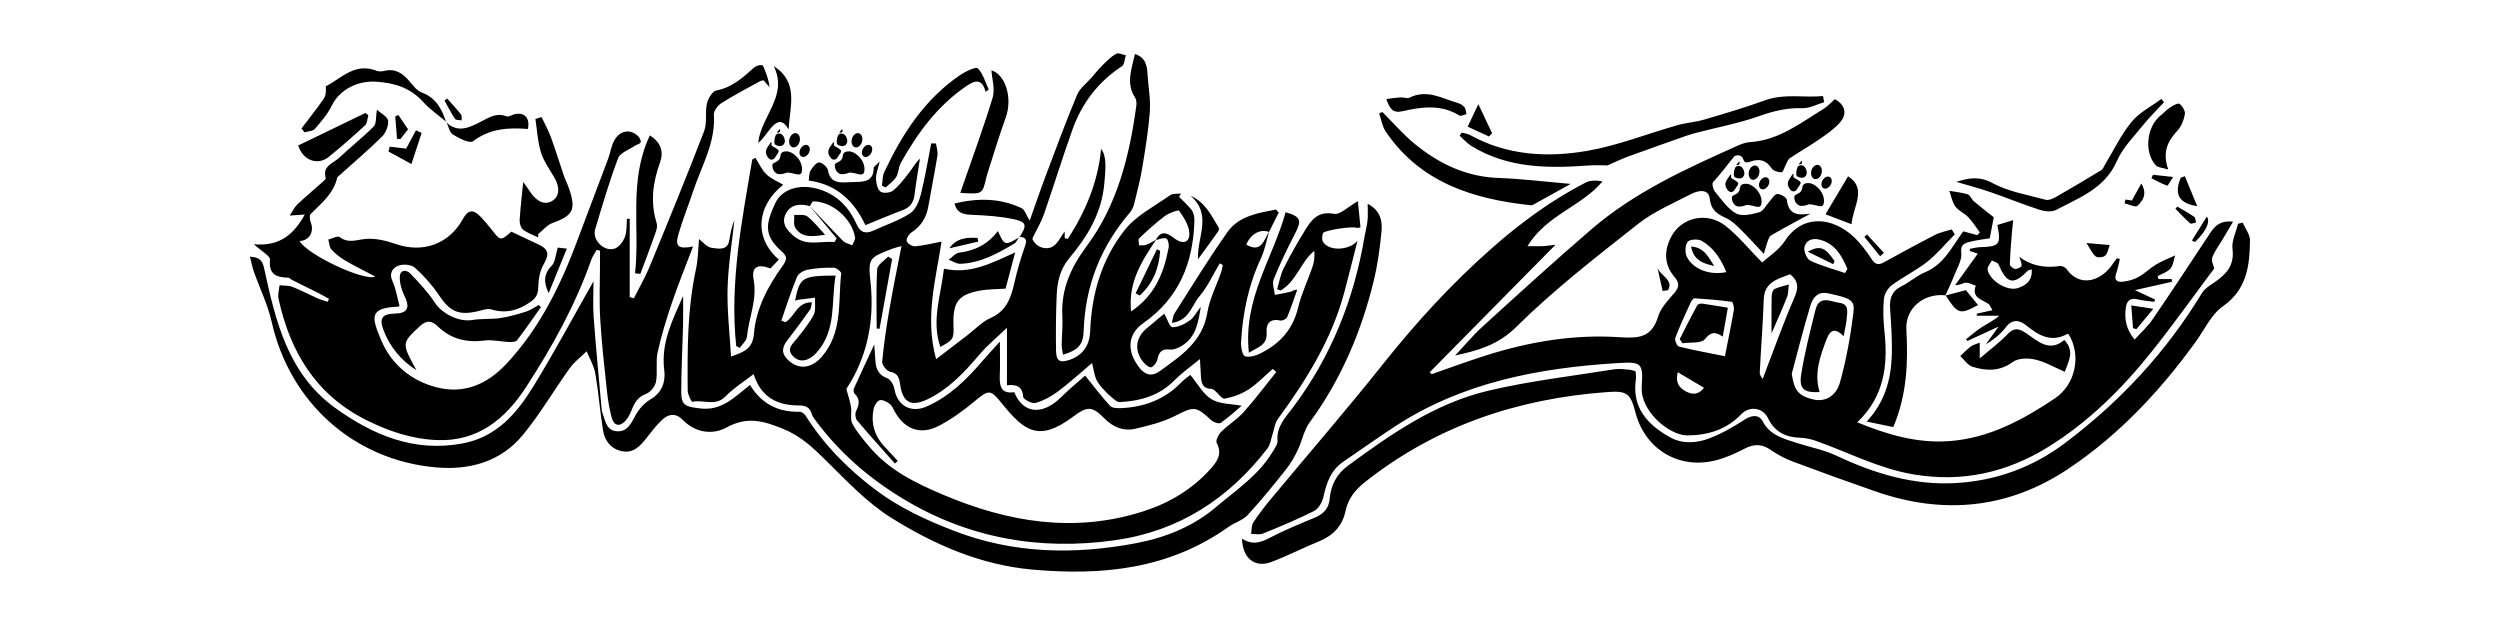 <svg xmlns="http://www.w3.org/2000/svg" viewBox="0 0 800 200" enable-background="new 0 0 800 200"><path d="M326.258 75.864c2.396-3.661 2.302-4.801-1.641-5.669-4.487-.988-9.166-1.265-13.778-1.467-2.596-.114-4.581-.514-5.402-3.599 7.341-1.788 14.521-1.787 21.415 1.451 1.113.523 1.607 2.365 2.655 4.021 1.747-4.92 3.331-9.609 5.075-14.238 3.281-8.712 6.508-17.45 10.093-26.037.881-2.111 3.055-3.684 4.635-5.503 1.096-1.262 2.123-2.593 3.31-3.763 1.407-1.387 2.824-2.849 4.497-3.841.714-.423 2.086.265 3.158.448-.401 1.205-.427 2.979-1.26 3.526-7.586 4.982-12.803 11.799-15.813 20.239-3.209 8.995-6.02 18.132-9.151 27.157-.848 2.444-2.226 4.704-3.695 7.741.704 2.271 3.524 3.698 5.961 2.831 2.002-.712 3.219-3.632 4.388-5.082v2.107l.987.305c5.621-8.728 9.646-18.107 10.661-28.84 1.877 2.357 1.453 6.481 1.02 11.182-.865 9.394-5.379 16.855-11.154 23.726-2.991 3.558-3.898 7.593-4.08 11.899-.248 5.884-.301 11.784-.206 17.674.056 3.453 1.195 4.08 4.401 2.995 4.073-1.378 6.355-4.56 6.524-9.132.441-11.961 3.738-23.192 11.141-32.496 3.667-4.609 9.497-7.525 14.464-11.043.852-.604 2.287-.383 3.453-.544l-.611 1.082c1.367 1.401 2.89 2.688 4.038 4.25.63.858.901 2.187.871 3.291-.363 13.481-4.85 24.811-16.381 32.886-5.249 3.676-5.221 9.236-1.149 14.341 2.001 2.509 4.22 2.626 6.392 1.042 6.706-4.891 13.76-9.401 15.276-18.793.711-4.406 2.908-8.569 4.399-12.854.266-.764.368-1.585.546-2.379l-.989-.503c-2.125 3.552-3.842 7.454-6.496 10.554-2.466 2.879-3.284 7.775-8.805 8.48.355-1.391.368-2.285.778-2.925 5.612-8.762 11.013-17.676 17.03-26.153 3.668-5.169 9.773-6.055 15.468-7.187l.93.962-3.124 6.218c-2.823-1.06-5.852.621-7.28 4.053 4.83 2.815 5.627-1.47 7.326-4.167-.875 2.901-1.417 5.958-2.686 8.675-3.957 8.476-5.779 17.42-6.306 26.661-.089 1.568.396 4.256 1.251 4.546 1.438.486 3.551-.211 5.092-.984 6.078-3.048 10.253-7.605 11.895-14.524 1.07-4.507 3.146-8.769 4.649-13.182.526-1.543.686-3.211.55-5.035-4.452 3.623-5.737 9.86-10.832 12.702l-1.059-.442c.656-2.193 1.019-4.532 2.028-6.548 2.083-4.164 4.387-8.231 6.833-12.195 2.072-3.358 4.164-6.358 9.322-5.357 1.964.381 4.523-2.303 7.649-4.062l.839 8.396c-.892.118-1.136.231-1.253.153-.96-.634-10.467.746-10.768 1.715-.265.852-.389 2.069.029 2.758 1.905 3.141 8.536 2.729 11.033-.366-1.41 5.54-2.759 11.096-4.244 16.616-4.058 15.088-12.174 28.041-21.279 40.495-.981 1.341-1.139 3.281-1.692 4.939-.493 1.476-.66 3.21-1.559 4.379-12.404 16.132-28.39 26.522-48.738 29.405-24.292 3.441-47.227-.647-68.306-13.488-10.55-6.426-19.8-14.429-27.258-24.37-.584-.779-1.282-1.575-1.542-2.475-.62-2.144-1.92-2.776-4.079-2.776-6.821-.001-12.152-2.477-14.541-10.031-3.175 2.466-6.416 4.436-8.947 7.086-3.262 3.415-7.181.966-10.687 1.783-.22.051-1.455-2.33-1.465-3.585-.101-12.987-.15-25.971 2.632-38.782.71-3.272.706-6.7.999-9.735 1.006.746 2.479 2.674 4.127 2.839 1.864.186 4.986 1.084 5.565-2.501.349-2.163.761-4.316 1.633-6.429-.774 7.286-1.999 14.561-2.194 21.863-.19 7.099.674 14.226 1.105 21.85 4.491-1.58 6.947-2.648 7.342-7.402.668-8.041 4.542-15.221 9.259-21.76 1.376-1.907 1.413-2.916-.426-4.536-5.998-5.284-4.877-9.061-2.124-15.182 2.133-4.742 7.725-6.352 13.378-4.866 6.211 1.633 10.2 5.735 12.72 11.345 1.27 2.828 2.977 3.205 5.519 2.042 3.903-1.786 8.06-3.166 11.632-5.462 1.731-1.113 2.86-3.792 3.415-5.978 1.375-5.408 2.262-10.941 3.344-16.424l1.53.036c.173 1.287.66 2.624.464 3.852-.871 5.447-1.983 10.856-2.919 16.293-.62 3.601-2.336 6.349-5.45 8.355-.809.521-1.712 2.082-1.463 2.754.302.813 1.832 1.735 2.742 1.651 2.817-.259 5.592-.974 8.398-1.515-1.738 11.859-5.457 24.15-1.736 37.623l10.049-7.69c2.437-1.864 4.634-4.275 7.364-5.472 5.113-2.242 6.54-6.455 7.635-11.25.899-3.936 2.008-7.847 3.373-11.644.769-2.141.373-2.978-1.802-3.108l.083.098zm-67.071-9.912c-.477-.105-.949-.234-1.43-.31-2.819-.444-5.242.321-6.428 3.006-1.227 2.78.296 4.751 2.385 6.643 4.181 3.786 8.855 1.689 13.306 2.191l.706-1.194c-2.903-3.492-5.806-6.984-8.71-10.476 3.579 3.782 7.113 7.61 10.778 11.306.715.721 1.943.932 2.934 1.379.314-.844 1.004-1.746.883-2.521-.939-6.019-7.385-11.555-13.379-11.531-.35.001-.697.982-1.045 1.507zm110.776 10.755c-4.617 6.843-9.014 13.759-8.01 22.938 7.697-5.117 10.512-12.445 12.023-20.465.176-.932-.245-2.705-.788-2.885-.95-.315-2.21.303-3.34.53 1.658-3.254 3.679-2.298 5.895-.599 2.797 2.144 5.087 1.42 4.834-1.818-.19-2.428-1.78-4.874-3.25-6.956-.259-.367-3.243.687-4.542 1.657-2.916 2.176-5.611 4.662-8.268 7.158-.374.351-.027 1.469-.013 2.231.76-.038 1.585.098 2.266-.154 1.115-.412 2.135-1.078 3.193-1.637zm-47.738 28.181c-3.221 3.101-6.256 5.586-8.757 8.526-4.72 5.546-9.557 10.799-16.227 14.144-5.458 2.737-8.328 1.532-9.194-4.502-.302-2.103-.671-3.631-3.258-4.117-1.041-.195-2.587-2.18-2.49-3.218.528-5.669 1.378-11.318 2.344-16.935 1.128-6.563 2.49-13.085 3.829-20.036-1.357.384-2.185.546-2.958.848-7.383 2.89-7.771 2.938-6.943 10.735 1.351 12.727-1.271 24.348-7.742 34.127.652 2.46 1.241 4.117 1.501 5.825.269 1.768-.34 3.883.427 5.315 1.429 2.665 3.478 5.028 5.446 7.369 6.275 7.464 14.685 11.57 23.485 15.303 20.852 8.843 42.068 12.425 64.156 5.366 8.297-2.651 15.686-7.056 21.545-13.596 1.976-2.206 3.896-4.768 1.95-8.288-.406-.734.571-2.71 1.444-3.578 2.253-2.242 5.071-3.946 7.177-6.299 3.675-4.106 6.985-8.538 10.448-12.833l-1.129-1c-2.543 2.213-4.895 4.721-7.691 6.548-2.262 1.479-4.996 2.477-7.654 2.979-.919.173-2.227-1.808-3.39-2.765-.264-.217-.663-.36-1.006-.374-2.923-.118-3.164-2.19-3.264-4.393-.065-1.441-.161-2.88-.291-5.158-3.088 2.55-5.799 4.424-8.063 6.736-4.878 4.979-10.964 6.73-17.606 7.043-.922.043-1.975-1.032-2.834-1.749-1.04-.868-2.002-1.85-2.877-2.886-.741-.877-1.486-1.829-1.909-2.876-.51-1.264-.681-2.665-1.229-4.976-4.139 3.478-7.454 6.522-11.05 9.186-2.114 1.566-4.572 2.9-7.081 3.593-1.107.306-3.862-1.16-3.917-1.956-.247-3.568-2.387-3.99-5.193-3.699.001-6.123.001-11.961.001-18.409zm-72.209-2.298l1.328.512c2.962-1.709 3.684-6.48 8.467-6.367-.235 1.002-.21 1.81-.583 2.332-2.35 3.293-4.731 6.569-7.219 9.759-1.766 2.264-2.125 4.177.205 6.403 3.276 3.131 7.422 2.769 10.757-1.071 6.77-7.794 5.188-17.535 6.207-26.65.062-.552-1.541-1.831-2.384-1.845-2.801-.044-5.647.128-8.395.646-1.254.236-2.92 1.227-3.364 2.303-1.884 4.572-3.381 9.304-5.019 13.978zm375.505-27.584c-2.914 2.949-5.583 6.206-8.807 8.764-3.538 2.806-7.708 4.804-11.348 7.498-1.272.941-2.381 2.851-2.524 4.413-.31 3.402-.189 6.891.177 10.299 1.157 10.768.047 20.828-8.694 29.163 9.735 3.994 19.203 6.762 29.461 6.012 12.718-.929 23.442-6.771 33.726-13.633 6.691-4.464 8.604-13.861 4.422-20.618-.121-.018-.274-.094-.36-.047-5.156 2.826-9.145.566-13.138-2.701-2.112-1.728-4.469-2.23-6.626.633-1.637 2.173-3.881 3.89-6.351 5.432l4.071-5.709-9.982 4.608-.431-.559c1.714-1.327 3.348-2.779 5.164-3.947 1.791-1.152 3.767-2.016 5.46-3.581h-7.085l-.137-.637 5.059-1.127c-.525-.831-.786-1.701-1.366-2.079-2.142-1.397-5.353-1.958-3.97-5.762-1.067-.348-2.149-1.005-3.196-.952-.956.048-1.874.865-3.388.749l7.227-10.048-2.534-.873-.003-.687c1.101-.181 2.198-.487 3.304-.521 6.195-.191 6.732-.832 5.493-7.093l5.071-1.56c-.156 1.548-.311 2.837-.41 4.131-.258 3.34-.568 6.681-.651 10.027-.012.501 1.054 1.391 1.681 1.447.694.062 2.045-.588 2.071-.995.062-.975-.484-1.989-.746-2.86 3.651 2.786 8.094 3.674 12.953 2.937.671-.102 1.757.37 2.149.929 4.321 6.16 11.263 3.869 14.867-1.685.389-.6.858-1.148 1.289-1.721l.927.24c-.366 1.491-.592 3.034-1.129 4.461-.891 2.371.32 3.046 2.258 2.778 1.666-.23 3.408-.686 4.86-1.501 1.991-1.118 3.654-2.811 5.617-3.992 1.873-1.126 3.951-1.911 6.077-2.91-.469 1.442-.585 3.169-1.489 4.212-.992 1.144-2.71 1.659-4.111 2.448l.282.911h4.239l.087.864-11.864 2.686 6.437 2.992-.234.752c-1.765-.252-3.568-.353-5.285-.792-2.427-.621-3.551.512-3.838 2.65-.469 3.498-.003 6.825 2.819 10.215 2.03-2.255 4.203-4.192 5.796-6.524 6.192-9.06 12.217-18.234 18.263-27.394 1.547-2.345 3.244-4.272 7.444-3.818-1.258 2.132-2.238 3.798-3.224 5.462-1.179 1.99-2.643 3.874-3.428 6.009-.395 1.075.437 2.602.625 3.496-6.584 8.796-13.091 17.963-20.095 26.732-9.47 11.857-20.258 22.529-33.201 30.506-13.103 8.075-27.369 11.323-43.003 8.659-11.099-1.892-20.837-7.077-31.203-10.733-1.583-.558-3.309-.921-4.981-.975-4.662-.149-8.186-1.88-10.301-6.25-1.661-3.434-5.906-4.048-8.546-1.296-4.733 4.933-10.737 6.78-17.287 6.785-5.828.004-15.065-7.793-14.587-15.5.478-7.699.049-8.123-7.786-7.636-25.232 1.567-49.677 6.165-71.322 20.365-5.532 3.629-10.925 7.472-16.395 11.197-3.965 2.7-5.362 6.739-6.334 11.193-.369 1.689-1.545 3.824-2.968 4.548-5.327 2.71-10.878 4.995-16.419 7.257-1.093.446-2.515.087-3.786.1.222-1.243.097-2.712.732-3.686 1.723-2.645 3.68-5.154 5.7-7.586 12-14.443 24.311-28.638 35.997-43.33 10.515-13.22 21.865-25.576 34.514-36.734 9.228-8.141 19.104-15.421 30.079-21.071 1.504-.774 3.405-.777 5.443-.407-6.696 8.071-17.823 10.631-24.02 20.741 2.343 0 3.725.06 5.1-.017 1.299-.073 2.59-.29 3.884-.443l-40.267 40.806.626.61c5.815-2.015 11.589-4.16 17.453-6.017 13.926-4.41 28.255-6.798 42.811-5.803 6.179.422 10.2.001 12.21-6.63.845-2.789 3.219-5.2 5.191-7.535 1.543-1.827 1.709-3.145.103-5.043-3.391-4.009-3.496-8.451-1.067-13.02 3.261-6.135 11.423-8.043 17.301-3.438 4.067 3.186 7.391 7.321 11.757 11.751 2.094-1.925 5.349-3.933 7.23-6.831 5.777-8.898 15.379-7.631 22.057-1.384 2.211 2.068 4.092 4.573 5.742 7.125 1.15 1.779 2.172 1.982 3.869 1.057 5.474-2.986 10.94-5.991 16.489-8.833 1.633-.837 3.53-1.157 5.307-1.714l.946 1.588zm-52.155 44.58c.729 5.305 2.105 7.118 6.941 8.248 3.545.829 7.192-.852 8.504-5.537 2.026-7.238 3.346-14.727 4.279-22.195.514-4.118-.779-4.639-8.056-6.236-3.404-.747-4.959 1.483-5.699 3.91-2.197 7.207-4.007 14.532-5.969 21.81zm-21.392-5.594c.992-5.034 2.007-9.893 2.857-14.781.149-.855-.289-2.588-.63-2.634-3.963-.538-7.956-.87-11.95-1.125-.384-.025-.974.764-1.214 1.291-1.719 3.765-3.481 7.52-4.948 11.384-.272.715.556 2.623 1.174 2.777 4.697 1.165 9.468 2.03 14.711 3.088zm20.878-26.251c-3.981 1.565-8.27 2.456-8.457 8.138-.257 7.812-.904 15.611-1.266 23.421-.036.776.739 1.589.93 1.97 3.379-8.802 6.452-17.53 10.128-25.995 1.316-3.029 1.502-5.117-1.335-7.534zm-20.43-.658c-1.771-4.376-4.133-7.88-7.929-10.036-1.142-.649-3.842-.473-4.461.351-.819 1.09-.895 3.494-.235 4.8 2.009 3.976 7.24 5.955 12.625 4.885zm38.002.285l.753-1.303c-1.774-4.114-3.767-7.979-8.751-9.34-2.474-.675-4.47.138-4.996 2.329-.308 1.283.73 3.811 1.846 4.342 3.543 1.687 7.408 2.699 11.148 3.972zm59.725-1.177c-.774.253-1.065.259-1.212.408-4.674 4.728-6.722 4.267-9.4-1.974-.266-.621-1.407-.866-2.142-1.286-.482.968-1.486 2.014-1.356 2.89.526 3.531 6.288 7.071 9.672 5.957 2.612-.86 4.724-2.393 4.438-5.995zm-113.281 32.916c-.859 3.412.571 5.104 2.759 6.217 1.916.975 3.875 1.109 5.652-1.247-2.859-1.689-5.496-3.247-8.411-4.97zm-411.255-29.062c-1.239-2.666.062-4.361 1.93-5.057 1.505-.561 4.12-.314 5.241.691 2.889 2.592 5.549 5.586 7.705 8.816 3.461 5.186 6.245 6.541 12.418 5.095 1.422-.333 3.047-.958 4.316-.576 4.633 1.394 8.549.349 12.431-2.322 1.851-1.274 2.524-2.491 2.584-4.74.065-2.454.475-5.193 1.679-7.257 1.888-3.236 1.75-4.934-1.678-6.507-2.85-1.308-5.674-2.672-8.606-4.058-3.477 3.04-3.456 3.024-6.449-.831-1.053-1.357-2.18-2.665-3.363-3.91-2.403-2.528-4.036-2.305-5.694.693-4.466 8.073-12.791 11.012-21.517 7.988-3.068-1.063-6.511-1.897-9.668-1.603-2.896.269-5.485 1.499-8.266-.611-.637-.483-2.381.494-3.616.8.31 1.08.314 2.442.994 3.18 1.29 1.4 2.859 2.629 4.508 3.594 3.075 1.8 6.29 3.361 9.567 5.084-3.679 1.605-22.251-7.272-24.249-11.402 2.959-.009 4.708-2.891 3.629-5.744-.33-.872-.587-2.379-.122-2.848 3.422-3.458 7.339-6.497 8.508-11.609.071-.309.464-.559.737-.805 4.556-4.1 9.24-8.07 13.596-12.372 1.224-1.209 2.133-3.457 1.973-5.111-.118-1.218-2.209-2.246-3.591-3.516-.39 2.337-.101 4.43-1.005 5.344-3.529 3.567-7.498 6.694-11.175 10.122-1.871 1.745-5.358 2.542-4.187 6.391.096.315-.66.96-1.105 1.356-2.648 2.355-5.372 4.626-7.956 7.049-.858.805-1.375 1.974-2.473 3.611l4.823-.327c-3.435 6.181-7.821 10.27-16.296 9.508 2.484 2.279 5.271 3.741 5.157 4.924-.463 4.809 2.082 5.677 5.853 5.774.421.011.812.529 1.248.748 2.732 1.366 5.482 2.697 8.209 4.074 1.214.613 2.39 1.303 3.583 1.959l-.44.94c-1.084-.366-2.205-.651-3.245-1.114-2.688-1.198-5.292-2.601-8.03-3.665-1.249-.486-2.734-.365-4.112-.52-.131 1.424-.628 2.928-.338 4.26 3.69 16.987 11.888 30.738 27.996 38.833 7.225 3.63 14.792 6.158 22.846 6.459 12.93.483 21.721-6.719 28.319-16.86 8.368-12.862 15.82-26.248 20.925-40.814.398-1.136 1.158-2.145 1.75-3.214l1.05.284v3.406c-.003 6.13-.289 12.275.063 18.384.45 7.816 1.355 15.609 2.187 23.399.297 2.781.766 5.574 1.501 8.268.7 2.568 2.507 2.977 4.328 1.035.969-1.033 1.619-2.439 2.162-3.778.903-2.226 1.96-3.952 4.501-4.896 1.399-.52 2.906-2.435 3.182-3.938.561-3.046-.152-6.344.509-9.351 1.18-5.365 2.813-10.652 4.583-15.862 2.022-5.954 4.4-11.787 6.753-18.016-4.74.94-5.817-.014-4.659-3.97 1.373-4.693 3.206-9.25 4.751-13.894 2.653-7.972 7.174-15.42 6.576-24.331-.08-1.193 1.235-2.945 2.387-3.672 4.01-2.528 8.231-4.724 12.382-7.027.296-.164.68-.171 1.132-.277l1.921 2.212c-.199-1.878-.741-3.49-1.36-5.072-.289-.738-.659-1.949-1.113-2.008-.813-.105-1.918.278-2.551.846-3.557 3.19-7.008 6.324-12.04 7.284-1.256.24-2.632 2.595-2.99 4.193-.642 2.866.134 6.162-.887 8.814-5.597 14.532-11.506 28.946-17.437 43.347-1.434 3.481-3.356 6.762-5.053 10.134l-1.321-.37v-25.038l-.886-.042c-.169 1.909.015 3.944-.614 5.688-.532 1.475-1.753 3.23-3.107 3.776-3.409 1.375-7.512-2.588-6.454-6.107 2.296-7.634 4.538-15.301 7.35-22.749.658-1.744 3.483-2.683 5.338-3.954.62-.424 1.71-.6 1.881-1.12.173-.529-.355-1.519-.865-2.001-2.465-2.333-5.738-1.855-7.55 1.341-1.002 1.767-1.258 3.942-1.983 5.884-3.261 8.727-6.602 17.424-9.855 26.153-5.398 14.487-12.132 28.244-22.828 39.621-5.954 6.333-13.32 9.7-22.22 7.413-8.373-2.151-14.62-7.545-17.833-15.288-3.01-7.252-3.831-10.146 5.596-10.527.194-.008.378-.255.355-.238-.732-2.704-1.109-5.452-2.226-7.856zm86.951 28.373c.46 3.601-.595 7.176-4.419 9.393-1.942 1.126-3.684 3.087-4.771 5.077-1.41 2.581-2.571 5.317-5.929 5.124-3.423-.197-3.766-3.413-4.663-5.901-.244-.679-.285-1.442-.35-2.173-.845-9.511-1.772-19.016-2.468-28.538-.28-3.83-.046-7.698-.046-11.39-6.414 11.286-12.461 22.582-19.147 33.486-5.318 8.673-11.765 16.333-22.712 18.398-15.588 2.94-28.891-2.739-40.95-11.472-14.915-10.802-18.948-27.685-22.562-44.448-.556-2.579-1.327-3.626-4.548-3.847.456 1.823.702 3.293 1.19 4.677 1.906 5.399 4.495 10.635 5.74 16.176 5.791 25.766 26.208 44.222 52.513 46.58 10.807.969 20.789-1.769 27.889-10.39 5.508-6.688 9.905-14.282 14.984-21.338 1.473-2.047 3.593-3.628 5.417-5.423.954 2.367 2.349 4.657 2.774 7.116 1.042 6.033 1.486 12.169 2.47 18.214.545 3.348 2.53 5.939 6.074 6.649 3.533.708 5.695-1.507 7.674-4.031 1.655-2.112 3.302-4.279 5.254-6.097 2.022-1.883 4.342-2.131 6.513.108 4.055 4.181 9.603 4.834 13.965 2.447 6.589-3.605 11.65-2.217 18.091.398 5.843 2.373 9.681 6.114 13.879 10.258 6.603 6.518 13.154 13.487 20.932 18.328 13.671 8.508 28.353 14.959 44.897 16.458 22.521 2.04 43.902-.125 62.938-13.691 1.929-1.375 4.495-2.055 6.041-3.728 4.294-4.647 8.281-9.587 12.228-14.539 1.508-1.892 2.754-4.049 3.808-6.235 1.406-2.916 1.97-6.373 3.831-8.912 9.971-13.603 16.443-28.755 20.426-45.009 1.309-5.34 2.078-10.854 2.584-16.335.317-3.433-.716-6.736-4.455-8.569 0 1.944.128 3.62-.035 5.267-.168 1.702-.656 3.37-.94 5.063-3.36 20.056-10.641 38.445-22.912 54.799-2.343 3.123-5.342 6.077-4.966 10.66.095 1.152-.915 2.465-1.592 3.599-4.461 7.471-11.651 12.181-18.078 17.637-7.388 6.272-16.245 9.784-25.56 11.551-19.681 3.732-39.17 3.435-58.247-3.929-8.866-3.422-17.381-7.338-24.984-13.021-8.886-6.642-16.616-14.428-22.567-23.882-.381-.606-1.318-1.249-1.98-1.231-6.972.185-12.253-2.714-15.783-8.563-4.958 3.821-8.961 8.427-16.164 7.49-4.357-.567-5.868-.793-5.852-5.341.024-7.107.41-14.213.586-21.321.077-3.104.013-6.211.013-9.317-3.309 7.596-7.154 14.929-6.031 23.718zm194.185 61.444c5.17-1.926 10.096-4.499 15.214-6.579 4.555-1.851 7.584-4.847 8.598-9.757.81-3.919 3.123-6.794 6.234-9.256 22.747-18.005 48.919-26.733 77.566-28.809 6.265-.454 7.391.397 8.974 6.498 3.066 11.818 13.892 18.373 25.752 15.341 3.167-.81 6.245-2.195 9.159-3.709 2.935-1.525 5.443-1.626 8.242.299 2.203 1.515 4.623 2.836 7.123 3.775 8.839 3.32 17.725 6.522 26.645 9.619 21.705 7.535 42.46 5.535 61.635-7.285 16.199-10.83 29.365-24.896 40.757-40.651 2.799-3.871 4.951-8.719 8.662-11.316 7.734-5.413 8.565-13.021 8.691-21.084.029-1.888-1.524-3.801-2.349-5.702l-1.481.356c-.647 2.699-2.101 5.5-1.773 8.075.686 5.381-2.127 8.213-5.976 10.815-1.376.93-2.96 1.899-3.78 3.255-11.462 18.933-26.248 34.8-43.892 48.076-10.406 7.83-22.283 12.08-35.102 12.774-13.336.723-25.898-3.062-37.956-8.762-4.038-1.909-8.578-2.745-12.867-4.138-4.14-1.345-8.395-2.403-10.721-6.805-1.273-2.409-3.632-2.06-5.96-.532-3.538 2.322-7.309 4.449-11.25 5.954-4.06 1.551-8.625 1.793-12.517-.394-7.127-4.004-12.272-9.476-10.882-18.623.121-.798-.068-1.644-.115-2.498-.783-.203-1.363-.447-1.957-.488-1.592-.11-3.232-.398-4.778-.149-13.539 2.183-27.235 3.737-40.545 6.906-16.869 4.015-31.001 13.839-44.79 23.985-3.602 2.65-5.426 6.202-5.813 10.604-.263 2.993-1.961 4.822-4.725 5.973-4.854 2.02-9.744 4.012-14.396 6.444-2.921 1.527-5.565 2.46-8.924.306.157 6.293 4.127 9.407 9.297 7.482zm78.424-75.209c12.071-11.95 25.633-22.447 39.008-33 5.037-3.974 11.2-6.556 16.961-9.557 2.235-1.164 5.607-1.831 5.984 1.49.436 3.838 2.538 4.962 5.392 6.286 1.723.799 3.183 2.286 4.573 3.654 2.397 2.359 4.647 4.866 7.36 7.736.394-1.383.637-2.482 1.026-3.527.318-.854.596-2.011 1.261-2.4 4.112-2.403 8.329-4.626 12.602-6.959-3.755.521-6.99.548-7.555-4.421-.089-.787-2.034-1.938-3.054-1.872-.899.058-1.722 1.564-2.546 2.46-1.063 1.155-1.907 3.014-3.179 3.368-2.394.666-5.56 1.438-7.435.406-2.733-1.504-4.704-4.486-6.792-7.011-.599-.724-1.019-2.554-.595-3.006 2.377-2.529 4.806-5.919 6.902-8.386 1.973-.74 2.59.493 2.959 1.48.288.769 1.273.624 1.939.374 2.945-1.108 5.135-.601 6.965 2.14.539.807 2.099 1.242 3.183 1.227.461-.006.883-1.617 1.356-2.48.386-.705.659-1.626 1.264-2.032 3.048-2.045 6.259-3.849 9.272-5.941 2.397-1.665 4.909-3.346 6.797-5.518 2.483-2.855 1.499-5.767-1.685-7.418-1.267 1.106-2.327 2.328-3.642 3.13-7.356 4.487-14.25 10.009-23.4 10.59-1.316.084-2.667.539-3.886 1.084-16.568 7.398-33.119 14.909-47.024 26.88-11.77 10.133-23.249 20.606-34.742 31.055-3.144 2.859-5.872 6.174-8.791 9.28 7.416-1.615 13.757-3.405 19.522-9.112zm-138.4 1.263c.474-14.344 5.406-26.957 14.766-37.854.675-.786 1.148-1.857 1.401-2.874.943-3.801 1.938-7.605 2.575-11.464.992-6.01 1.996-12.046 2.437-18.111.279-3.84-.49-7.751-.725-11.635-.172-2.839-.493-5.531-4.044-6.701-1.075 4.873-2.964 9.399.073 14.015.421.64.482 1.674.373 2.481-2.17 16.087-6.074 31.773-15.86 44.949-5.185 6.98-8.282 13.89-7.817 22.503.165 3.051-.178 6.126-.21 9.191-.01.931.246 1.865.423 3.092 5.038-1.499 6.468-3.343 6.608-7.592zm275.729-11.327c.939-2.097 1.963-4.161 2.793-6.3.94-2.42 2.58-5.009 2.311-7.339-.295-2.553.869-3.072 2.414-3.485 2.389-.638 4.877-.904 6.703-1.22l1.281-6.711c-2.118-1.694-4.306-3.376-6.408-5.16-.736-.624-1.123-1.922-1.906-2.174-1.896-.61-3.932-.786-5.911-1.136.612 1.683.908 3.598 1.924 4.984 1.044 1.425 2.942 2.192 4.193 3.507 1.383 1.454 2.457 3.203 3.665 4.824l-.829.851-4.497-1.189c-3.589 4.867-6.127 10.571-12.243 13.09-2.681 1.104-4.937 3.2-7.558 4.5-3.151 1.563-3.814 3.985-3.597 7.207.345 5.128.721 10.288.514 15.411-.302 7.459-2.276 14.481-8.001 20.647l8.5 1.765c4.417-10.413 4.751-20.729 4.191-31.227-.365-6.833 5.547-11.685 12.556-10.934l-.095.089zm-39.125-63.847c-6.18.592-12.372-.887-18.577 1.367-6.421 2.333-12.995 4.261-19.554 6.189-2.759.811-5.705.979-8.474 1.765-9.639 2.738-19.082 6.526-28.892 8.22-12.794 2.209-25.673 1.473-37.52-5.102-.766-.425-1.725-.503-2.594-.743l-.682.987c1.235 1.1 2.34 2.411 3.726 3.266 11.711 7.225 24.645 7.208 37.734 6.256 1.948-.142 3.915-.02 5.866-.02 2.051-.893 4.191-1.953 6.419-2.77 6.328-2.321 12.689-4.553 19.046-6.793 1.153-.406 2.344-.71 3.529-1.017 6.493-1.682 13.138-2.932 19.436-5.163 4.601-1.631 9.014-2.743 13.926-2.563 2.298.084 4.647-1.242 6.973-1.929l-.362-1.95zm-410.977 66.85c-1.339.721-2.607 1.663-4.032 2.116-2.707.859-5.471 1.659-8.272 2.073-2.947.436-6.01.123-8.94.619-4.311.731-9.754-2.026-12.08-5.639-2.158-3.353-4.988-6.312-7.768-9.209-1.301-1.356-3.312-1.29-3.371 1.044-.052 2.046.595 4.284 1.52 6.145 1.849 3.723.961 5.552-3.147 5.614-3.851.059-5.026 1.466-3.678 5.059 2.004 5.34 5.384 9.681 10.635 13.076-4.8-8.751-4.712-8.657.978-14.01 2.215-2.083 3.828-2 5.912.017 4.173 4.039 9.197 5.197 14.933 4.475 2.57-.323 5.258.382 7.898.488.843.034 2.085-.064 2.495-.599 2.632-3.44 5.084-7.018 7.595-10.55l-.678-.719zm64.323 13.744c.797-1.183 2.172-2.31 2.293-3.558.592-6.105 3.352-11.825 2.147-18.334-.762-4.116 1.349-5.079 5.378-3.533l2.699-2.842c-8.021-6.856-7.208-17.138 1.392-23.953-1.659-.993-3.827-1.864-5.403-3.359-1.487-1.411-2.351-3.478-3.489-5.256l-1.017.545c-3.342 19.761-7.252 39.474-5.137 59.696l1.137.594zm242.883-54.38c-10.442-.358-19.207-4.578-27.018-11.013-3.688-3.038-6.845-6.721-10.242-10.112l-1.017.479c.685 1.949.992 4.155 2.115 5.807 11.144 16.396 28.026 21.615 46.525 23.576.225.024.49-.081.698-.196 3.72-2.06 7.434-4.131 11.946-6.644-8.414-.72-15.699-1.646-23.007-1.897zm-190.702 10.271c2.358-.883 3.446-2.457 3.748-4.904.479-3.871 1.15-7.717 1.74-11.574-1.495 1.395-2.396 3.119-3.569 4.631-1.551 1.999-3.125 4.073-5.074 5.632-.914.731-3.214.933-4.015.29-.978-.786-1.358-2.699-1.412-4.146-.055-1.467.603-2.961 1.2-5.521-1.164 1.249-1.944 1.698-1.945 2.149-.012 4.025-2.721 4.407-5.753 4.448-1.092.015-2.184.06-3.274.124-2.862.168-4.976-.456-5.6-3.848-.192-1.045-1.809-2.51-2.799-2.529-.924-.018-2.083 1.499-2.759 2.578-.503.804-.4 1.987-.602 3.217 9.086 1.201 14.593 6.761 18.155 14.27 4.266-1.73 8.079-3.363 11.959-4.817zm116.414 39.075c-.204-2.651 1.096-4.48 4.375-3.725.644.148 1.952-.506 2.207-1.106 1.215-2.869 2.173-5.847 3.223-8.786-1.13.018-1.564.539-2.096.672-1.671.416-3.378.686-5.072 1.012-.164-1.675-.942-3.6-.381-4.982 2.017-4.973 4.34-9.84 6.828-14.601 2.241-4.29 1.881-5.467-2.999-6.872-4.032 14.68-13.703 27.82-11.745 44.978 2.831-1.853 5.988-2.339 5.66-6.59zm-104.414 4.703c4.2-2.26 4.367-2.543 4.214-6.998-.253-7.373 1.555-9.781 8.674-11.048 2.451-.436 4.988-.385 7.992-.591l3.082-11.597c-7.646 3.46-14.444 7.09-22.798 5.205-.945 8.513-4.078 16.558-1.164 25.029zm335.865-49.584c5.312 1.827 10.515 3.974 15.857 5.702 1.643.531 3.935.792 5.334.052 7.448-3.941 15.598-6.854 19.458-15.668 1.861-4.25 5.423-7.791 8.402-11.503 2.059-2.564 4.439-4.87 6.675-7.291l-.848-1.063c-3.227 2.407-7.055 4.321-9.534 7.342-3.371 4.11-5.71 9.066-8.496 13.657-.376.62-.638 1.459-1.195 1.798-4.878 2.967-9.789 5.883-14.75 8.709-.91.518-2.211 1.005-3.124.754-5.753-1.583-11.881-2.578-17.026-5.357-4.147-2.24-7.528-1.621-11.501-.356 3.586 1.065 7.214 2.009 10.748 3.224zm-6.183 49.5c-1.187.895-2.207 2.012-3.298 3.035 1.286 1.173 2.388 2.941 3.894 3.407 4.416 1.368 8.702 1.559 12.924-1.534 1.701-1.246 4.879-1.3 7.125-.778 3.245.754 6.253 2.527 9.508 3.928 1.175-3.411 3.291-6.606-.165-10.166-4.822 4.053-8.545.265-12.12-2.138-2.546-1.712-3.98-1.896-6.138.364-2.442 2.557-5.333 4.684-8.8 7.661v-5.061c-1.206.509-2.195.727-2.93 1.282zm-458.325-36.05c1.477-1.186 2.776-2.862 4.461-3.471 6.627-2.397 7.684-4.265 5.408-10.961-.511-1.503-1.25-2.929-1.765-4.432-1.372-4.004-2.59-8.063-4.047-12.035-.821-2.239-1.993-4.348-3.007-6.516l-1.973.618c.551 3.584.701 7.295 1.775 10.715.921 2.931 2.869 5.547 4.422 8.269 1.624 2.846 1.634 6.039-1.179 7.428-2.741 1.354-5.256-.787-6.898-3.366-.774-1.216-1.667-2.356-2.03-2.864-.389 3.942-.888 8.066-1.139 12.204-.062 1.02.379 2.48 1.118 3.052 1.395 1.078 3.176 1.658 4.796 2.445l.058-1.086zm143.343-17.988c.082-.359.169-.718.282-1.068 1.962-6.053 3.772-12.161 5.936-18.141 2.299-6.352-.101-13.826-4.557-15.166.172 2.773 1.21 6.028.391 8.718-3.079 10.112-6.764 20.04-10.378 30.489 7.113.473 7.112.473 8.326-4.832zm-110.692 30.756c1.409-3.767 2.881-7.511 4.197-11.31.552-1.595 1.468-3.52 1.03-4.923-2.082-6.668-1.24-13.012 1.069-19.399 1.268-3.505.266-6.426-3.236-8.696-6.895 14.457-3.132 29.549-4.751 44.155l1.691.173zm111.49-58.973c-1.094-2.337-1.792-5.062-3.499-6.795-.583-.592-3.923.974-5.617 2.123-11.433 7.759-18.614 18.924-24.358 31.152-.589 1.253-.481 2.834-.696 4.263l1.191.587c1.15-1.106 2.567-2.049 3.374-3.365.788-1.285.691-3.099 1.433-4.429 5.422-9.721 11.901-18.558 21.332-24.862 2.69-1.799 4.812-2.028 5.796 2.037l1.044-.711zm-173.646 10.427c-1.339-4.184-3.202-7.798-7.779-9.489-1.57-.58-2.814-2.276-3.986-3.651-2.129-2.496-4.484-4.118-7.97-3.273-.798.193-1.785.266-2.517-.027-6.914-2.769-11.368 2.476-16.252 4.976.146 1.703-.014 3.066-.707 4.057-2.249 3.215-4.693 6.293-7.061 9.424l.958 1.225c1.114-.332 2.622-.319 3.27-1.059 2.006-2.29 4.089-4.67 5.407-7.373 2.621-5.375 8.433-8.185 14.459-7.751 5.929.427 10.835 2.033 14.889 6.516 2.158 2.387 4.899 4.247 7.377 6.345l-.088.08zm224.07 66.084c-3.526 3.018-3.902 7.216-.868 10.83.623.743 1.98 1.746 2.489 1.514.884-.404 1.745-1.602 1.947-2.603.477-2.363 1.491-3.352 4.029-3.066 1.162.131 2.556-.475 3.63-1.11 4.74-2.803 5.407-7.697 6.205-12.515-1.238 1.353-2.001 3.191-3.373 4.207-1.632 1.209-3.792 2.28-5.712 2.263-.87-.008-1.715-2.785-2.592-4.343-1.642 1.373-3.716 3.077-5.755 4.823zm-249.905-69.018c-7.166 3.466-14.332 6.932-21.498 10.399 1.514 4.748 6.191 6.546 9.804 3.63 3.989-3.219 7.847-6.613 11.604-10.101.722-.67.711-2.129 1.038-3.224l-.948-.704zm579.907 5.585c1.243-1.327 2.013-3.36 2.331-5.187.179-1.027-.761-2.602-1.675-3.317-.455-.356-2.087.516-3.01 1.106-1.118.715-2.022 1.756-3.068 2.596-4.47 3.591-5.383 11.635-1.607 15.924.664.754 2.162.775 4.045 1.383-1.964-5.568-.171-9.137 2.984-12.505zm-444.487-.337c.437-7.474 3.348-15.069-4.762-20.278 4.759 9.579-4.038 15.928-4.958 24.573 3.119-2.114 6.071-10.769 9.72-4.295zm-109.499-2.392c.668 1.387.982 3.349 2.086 4.031 1.948 1.202 5.378 2.95 6.438 2.15 5.399-4.071 11.34-4.428 17.548-3.92.791-3.401-1.02-5.418-4.118-4.756-.935.2-2.026.979-2.736.701-3.218-1.257-5.534.362-8.214 1.739-3.514 1.807-7.364 3.77-11.09.134l.086-.079zm306.086-3.447c6.065-1.403 12.284-2.213 18.09 1.405.474.295 1.486-.272 2.248-.438-.185-.741-.175-1.636-.606-2.184-.496-.631-1.325-1.159-2.108-1.381-5.057-1.436-9.926-4.529-15.507-1.715-.746.376-1.909-.158-2.869-.101-1.387.082-2.765.319-4.554.539 1.169 3.234 2.094 4.617 5.306 3.875zm135.238 33.005l8.34 3.19c.377-5.609 5.15-11.372-1.12-15.351-2.498 4.206-4.871 8.203-7.22 12.161zm-257.905 7.296c-4.62 2.819-4.866 2.754-6.915-1.924-3.151 4.134-7.298 6.299-12.423 6.912-1.182.141-2.221 1.469-3.326 2.251 1.237.46 2.491 1.354 3.709 1.308 6.423-.239 11.888-3.269 17.243-6.447.724-.43 1.096-1.454 1.63-2.202l.082.102zm57.11 7.094c2.212-3.044 4.276-5.854 6.294-8.697.261-.368.546-1.066.378-1.338-2.376-3.845-4.245-8.143-9.081-10.295 7.102 6.092 2.022 13.313 2.409 20.33zm-250.251-41.265l-3.155 5.856-5.256-.617-.385 1.554 7.345 3.998 3.26-9.943-1.809-.848zm489.479 52.797c3.872 6.073 4.595 6.284 10.385 3.107l-3.907-4.757-6.575 1.744.097-.094zm-446.022-9.499c-2.608 2.625-2.689 5.37-.99 8.795l5.806-14.232-2.902-.331c-.745 2.409-.784 4.631-1.914 5.768zm299.889-41.328l1.016-1.015-4.407-9.322-3.417 7.2 6.808 3.137zm221.381 13.217c-2.179 5.169-.654 8.224 5.268 9.073l-3.966-9.585-1.302.512zm-14.181 48.441l5.403-6.519-7.056-1.071.558 7.278 1.095.312zm-13.049-23.281c.566.499 2.442.325 3.063-.253.818-.762.984-2.223 1.43-3.384l-3.066-.266-4.367-.369c1.049 1.609 1.748 3.22 2.94 4.272zm9.526-18.201l-.278 1.229c1.409.311 3.486 1.356 4.102.796 1.789-1.628 3.251-3.851 1.259-7.149l-3.034 5.446-2.049-.322zm-553.669-26.574l.583 7.177 1.105.033 2.424-3.097-3.119-4.603-.993.49zm186.369 38.858c-3.399-.182-6.696-.02-9.055 3.338 3.088-.718 6.177-1.436 9.265-2.153l-.21-1.185zm-170.607-43.957c1.107 1.976 2.129 4.009 3.385 5.885.289.432 1.382.326 2.104.468-.052-.646.137-1.482-.198-1.905-1.394-1.763-2.944-3.403-4.437-5.087l-.854.639zm546.217 24.862c1.672.834 3.309 1.772 5.06 2.378.233.081 1.047-1.519 1.885-2.78l-6.436-.705-.509 1.107zm-154.698 35.833c1.938-3.244-2.42-4.67-3.344-7.101l1.635 7.36 1.709-.259zm162.393-26.075c1.548 1.578 3.041 3.217 4.691 4.679.312.277 1.25-.153 1.899-.256-.17-.616-.141-1.52-.543-1.797-1.742-1.199-3.61-2.215-5.432-3.298l-.615.672zm6.251 10.671c3.633-3.536 4.947-6.446 3.809-8.174l-4.798 7.679.989.495zm-105.798-1.658l5.042 6.181 1.22-1.076-5.413-5.879-.849.774zm-323.32 48.465c-.203.45-.171 1.34.131 1.63 1.862 1.786 1.594 3.561.529 5.67-.388.768-.222 2.321.33 2.976 3.945 4.675 8.055 9.21 12.112 13.79l.911-.834c-1.475-1.59-2.957-3.173-4.422-4.773-3.127-3.413-4.233-7.446-3.307-11.931.215-1.045 1.09-2.462 1.957-2.723.885-.266 2.272.492 3.181 1.155.733.535 1.122 1.573 1.592 2.428 3.106 5.648 8.17 7.656 13.957 4.696 4.204-2.151 8.129-5.019 11.768-8.06 4.562-3.813 4.961-3.623 8.719.979 6.831 8.366 11.495 12.413 22.525 4.152 4.602-3.447 6.135-3.59 10.083.4 2.867 2.898 6.167 4.261 9.973 3.375 4.368-1.016 8.852-2.146 12.81-4.161 5.867-2.988 6.542-3.186 11.501 1.45.7.655 2.437 1.225 2.992.836 2.589-1.818 4.931-3.987 6.724-5.495-3.258-.616-6.958-.466-9.62-2.055-2.734-1.632-4.455-4.963-6.821-7.791-.437.354-1.766 1.224-2.842 2.338-5.313 5.499-11.901 7.98-19.397 8.281-1.16.047-2.782-.014-3.434-.722-2.682-2.913-5.072-6.095-7.98-9.684-2.307 2.055-5.052 4.267-7.526 6.751-6.023 6.047-12.339 5.58-15.156-1.445-4.233.644-4.779-1.976-4.632-5.385.138-3.219.03-6.449.03-10.807-2.411 2.672-4.07 4.427-5.635 6.262-5.056 5.926-10.551 11.301-17.816 14.511-4.991 2.205-9.41-.28-10.282-5.539-.215-1.294-1.201-3.091-2.268-3.487-2.644-.983-3.601-2.749-3.802-5.269-.134-1.684-.245-3.37-.402-5.547-2.326 5.002-4.442 9.499-6.483 14.028zm8.178-19.05l4.024-22.328-1.283-.792c-1.22 1.338-3.409 2.617-3.494 4.023-.382 6.319-.167 12.675-.167 19.017l.92.08zm-26.039-9.287c1.803-.236 3.609-.447 5.413-.667-.135 1.912.324 4.16-.528 5.667-1.792 3.171-4.151 6.055-6.512 8.86-1.437 1.707-1.324 2.939.18 4.385 2.024 1.948 4.866 1.4 7.294-1.288 6.509-7.208 4.645-16.258 6.131-24.706-10.716.045-11.499.547-12.967 8.049.366-.114.671-.258.989-.3zm109.304-1.371c4.209-3.832 6.168-8.696 6.528-14.292l-1.031-.493-6.822 14.085 1.325.7zm-106.406-25.331c-.964-.722-2.75-.345-4.164-.466.092 1.419-.312 3.164.367 4.196 2.078 3.157 5.378 2.832 9.508 2.139-2.18-2.311-3.726-4.384-5.711-5.869zm332.645 32.573c.141-1.964.825-4.441-2.273-4.876-2.873-.404-6.52-2.61-7.732 2.221-1.715 6.835-3.461 13.692-4.563 20.64-.752 4.743.899 5.951 5.888 5.669-1.868-6.021.206-11.566 2.271-17.019 1.213-3.202 2.968-3.355 5.402-.853.394-2.17.876-3.964 1.007-5.782zm-38.048-3.323c-3.058-.508-5.657-.984-8.273-1.334-.5-.067-1.354.215-1.56.597-1.922 3.563-3.739 7.183-5.586 10.786l.921 1.308c2.452-.36 5.942.14 7.117-1.278 1.858-2.242 3.128-2.601 5.746-.856l1.635-9.223zm18.957-3.485c.468-1.204.377-2.625.542-3.947-1.552.465-3.186.765-4.614 1.479-.546.273-.848 1.486-.867 2.28-.089 3.65-.039 7.303-.039 11.88 1.934-4.494 3.564-8.051 4.978-11.692zm-30.735-16.114c.879 4.626 4.122 5.477 7.415 6.227-1.8-2.604-3.019-5.935-7.415-6.227zm45.919 4.682c-2.936-4.383-4.599-5.185-8.569-3.027l8.145 4 .424-.973zm-339.206-37.634c-.156-.756.018-1.614.265-2.373.248-.762.996-1.017 1.807-.686.373.152.691.537.883.882.214.384.257.844.374 1.271-.058.745-.277 1.37-1.12 1.658-.631.216-2.087-.156-2.209-.752zm.164 4.487c.252-.408.495-.824.787-1.209.574-.756.532-1.08-.287-1.631-.233-.157-.465-.323-.722-.441-.696-.322-1.239-.699-.757-1.626-.29.081-.408.082-.441.129-.261.372-.487.764-.759 1.13-1.017 1.369-1.002 2.511.068 3.797.627.754 1.597.683 2.111-.149zm1.56-9.163l-1.026 1.159c1.02.117 1.244-.258 1.026-1.159zm4.078 5.882c.898.24 1.896-.571 2.229-1.813.333-1.242-.125-2.444-1.022-2.685-.898-.24-1.896.571-2.228 1.814-.333 1.242.124 2.444 1.021 2.684zm-1.798 1.312c-1.342-.073-2.042.379-2.151 1.542-.075.801-.54 1.5-1.478 1.88-.368.149-1.016.496-1.041.782-.084.963.165 1.922 1.041 2.65.795.661 1.856.424 2.763.225.286-.063.582-.268.88-.31 2.65.007 4.794 1.966 4.794-1.129-.001-3.099-3.084-5.638-4.808-5.64zm6.668-1.939c-.711-.412-1.751.055-2.321 1.041-.569.987-.455 2.12.259 2.531.711.412 1.751-.055 2.321-1.041.569-.985.454-2.119-.259-2.531zm9.304-.579c-.156-.756.018-1.614.265-2.373.248-.762.996-1.017 1.807-.686.373.152.691.537.883.882.214.384.257.844.374 1.271-.058.745-.277 1.37-1.12 1.658-.63.216-2.086-.156-2.209-.752zm.164 4.487c.252-.408.495-.824.787-1.209.574-.756.532-1.08-.287-1.631-.233-.157-.465-.323-.722-.441-.696-.322-1.239-.699-.757-1.626-.29.081-.408.082-.441.129-.261.372-.487.764-.759 1.13-1.017 1.369-1.002 2.511.068 3.797.628.754 1.597.683 2.111-.149zm1.561-9.163l-1.026 1.159c1.019.117 1.243-.258 1.026-1.159zm4.077 5.882c.898.24 1.896-.571 2.229-1.813s-.125-2.444-1.022-2.685c-.898-.24-1.896.571-2.228 1.814-.333 1.242.124 2.444 1.021 2.684zm-1.798 1.312c-1.342-.073-2.042.379-2.151 1.542-.075.801-.54 1.5-1.478 1.88-.368.149-1.016.496-1.041.782-.084.963.165 1.922 1.041 2.65.795.661 1.856.424 2.763.225.286-.063.582-.268.88-.31 2.65.007 4.794 1.966 4.794-1.129-.001-3.099-3.084-5.638-4.808-5.64zm6.669-1.939c-.711-.412-1.751.055-2.321 1.041-.569.987-.455 2.12.259 2.531.711.412 1.751-.055 2.321-1.041.569-.985.453-2.119-.259-2.531zm276.393 9.779c-.156-.756.018-1.614.265-2.373.248-.762.996-1.017 1.807-.686.373.152.691.537.883.882.214.384.257.844.374 1.271-.058.745-.277 1.37-1.12 1.658-.63.216-2.086-.156-2.209-.752zm.165 4.487c.252-.408.495-.824.787-1.209.574-.756.532-1.08-.287-1.631-.233-.157-.465-.323-.722-.441-.696-.322-1.239-.699-.757-1.626-.29.081-.408.082-.441.129-.261.372-.487.764-.759 1.13-1.017 1.369-1.003 2.511.068 3.797.627.754 1.597.683 2.111-.149zm1.56-9.163l-1.026 1.159c1.02.117 1.244-.258 1.026-1.159zm4.078 5.882c.898.24 1.896-.571 2.229-1.813s-.125-2.444-1.022-2.685c-.898-.24-1.896.571-2.228 1.814-.334 1.242.124 2.444 1.021 2.684zm-1.798 1.313c-1.342-.073-2.042.379-2.151 1.542-.075.801-.54 1.5-1.478 1.88-.368.149-1.016.496-1.041.782-.084.963.165 1.922 1.041 2.65.795.661 1.856.424 2.763.225.286-.063.582-.268.88-.31 2.65.007 4.794 1.966 4.794-1.129-.001-3.1-3.085-5.639-4.808-5.64zm6.668-1.94c-.711-.412-1.751.055-2.321 1.041-.569.987-.455 2.12.26 2.531.711.412 1.751-.055 2.321-1.041.568-.985.453-2.119-.26-2.531zm9.304-.795c-.156-.756.018-1.614.266-2.373.248-.762.996-1.017 1.807-.686.373.152.691.537.883.882.214.384.257.844.374 1.271-.058.745-.277 1.37-1.12 1.658-.632.216-2.087-.156-2.21-.752zm.164 4.487c.252-.408.495-.824.787-1.209.574-.756.532-1.08-.287-1.631-.233-.157-.465-.323-.722-.441-.696-.322-1.239-.699-.757-1.626-.29.081-.408.082-.441.129-.261.372-.487.764-.759 1.13-1.017 1.369-1.002 2.511.068 3.797.628.754 1.597.683 2.111-.149zm1.56-9.163l-1.026 1.159c1.02.117 1.244-.258 1.026-1.159zm4.078 5.882c.898.24 1.896-.571 2.229-1.813s-.125-2.444-1.022-2.685c-.898-.24-1.896.571-2.228 1.814-.333 1.242.124 2.444 1.021 2.684zm-1.798 1.312c-1.342-.073-2.042.379-2.151 1.542-.075.801-.54 1.5-1.478 1.88-.368.149-1.016.496-1.041.782-.084.963.165 1.922 1.041 2.65.795.661 1.856.424 2.763.225.286-.063.582-.268.88-.31 2.65.007 4.794 1.966 4.794-1.129-.001-3.099-3.084-5.638-4.808-5.64zm6.669-1.939c-.711-.412-1.751.055-2.321 1.041-.569.987-.455 2.12.259 2.531.711.412 1.751-.055 2.321-1.041.569-.986.453-2.119-.259-2.531z"/></svg>
